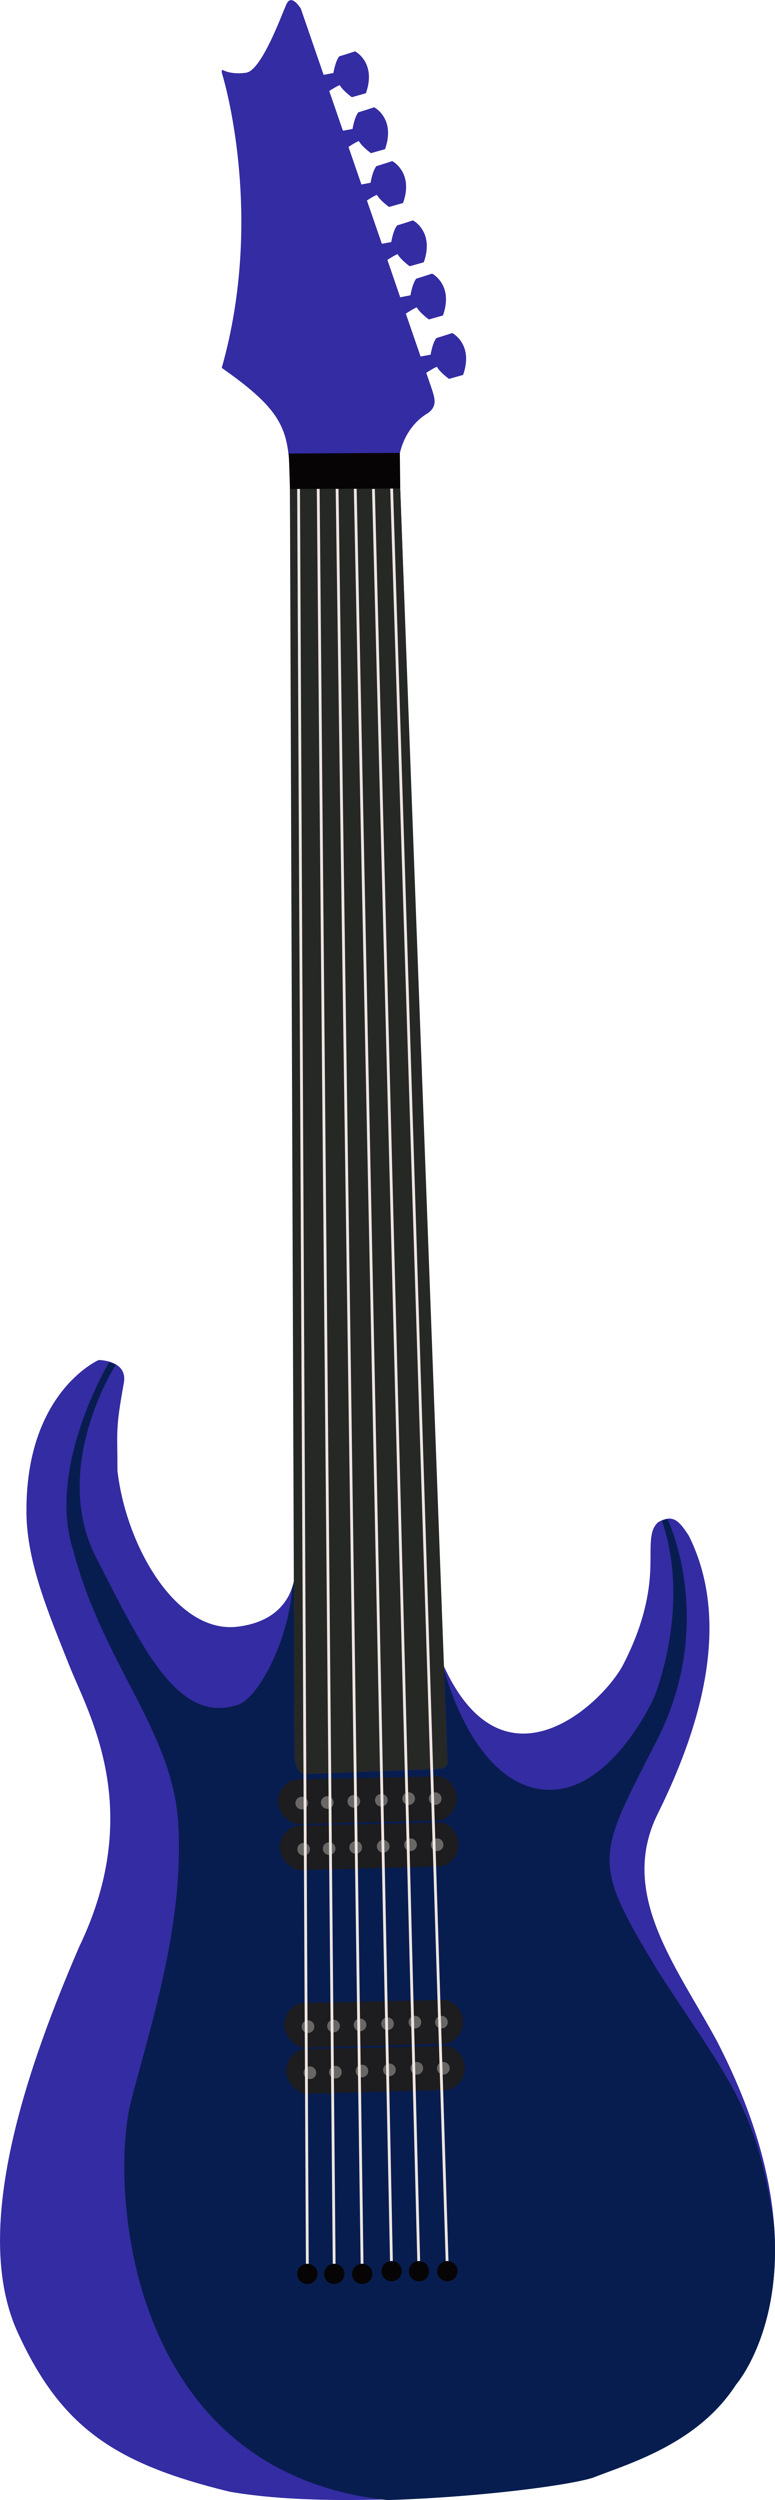 <svg xmlns="http://www.w3.org/2000/svg" viewBox="0 0 553.84 1785.6"><defs><style>.cls-1{fill:#342ca3;}.cls-2{fill:#081d4f;}.cls-3{fill:#262825;}.cls-4{fill:#1d1c1e;}.cls-5{fill:#696765;}.cls-6{fill:none;stroke:#eee6e2;stroke-miterlimit:10;stroke-width:2px;}.cls-7{fill:#070405;}</style></defs><g id="Слой_2" data-name="Слой 2"><g id="Слой_4" data-name="Слой 4"><path class="cls-1" d="M304.61,266.27l3.45,10c2.7,8.13,4.64,13.55-1.94,18.58-18.58,10.84-20.9,31.75-20.9,31.75l31,861.29c42.07,95,111.78,31.55,128.39,2.45,20.26-38.58,20.26-65.16,20.26-78.71s.39-19.74,5.42-24.39c10.84-6.19,15.1-.77,21.93,9.55,32,64,6.2,141.42-22.19,198.71s13.42,108.77,42.32,162.32C597,1621.69,526,1702.73,526,1702.73c-26.58,41.29-74.1,55.64-99.87,65.54-18.06,8.26-174.45,26.84-262.19,11.36-82-20-120.26-45.94-151.23-113.55s-1-171.87,43.87-275.61c47.49-98.58,6.19-167.23-7.22-201.29s-30.46-72.78-30.46-109.42c-.51-85.68,51.62-108.39,51.62-108.39s20.64,0,18.06,16c-6.19,34.07-4.64,33.55-4.64,63,6.19,54.19,42.32,116.64,85.67,111.48s41.29-41.29,41.29-41.29-3.09-710.71-3.61-760.26,2.07-61.93-48.83-97.54c31.17-109.94.57-209,.57-209-1.29-3.87,0-3.87,0-3.87s5.68,3.62,16.78,2.07,25.29-41,28.9-49S215,6.21,215,6.21l16.27,47.23,7-1.3s1.29-8.25,4.13-11.87c5.16-1.54,11.35-3.61,11.35-3.61s15.49,8,7.74,29.94l-10.06,2.84s-6.45-4.65-8.65-8.65c-1.8.52-7.48,4.22-7.48,4.22h0l9.77,28.37,6.86-1.28s1.29-8.25,4.13-11.87c5.16-1.55,11.36-3.61,11.36-3.61s15.48,8,7.74,29.93l-10.07,2.84s-6.45-4.64-8.64-8.64c-1.81.51-7.4,4.17-7.4,4.17l9.24,26.84,6.54-1.22s1.29-8.26,4.13-11.87c5.16-1.55,11.35-3.61,11.35-3.61s15.49,8,7.74,29.93L278,147.83s-6.45-4.64-8.65-8.64c-1.8.51-7.12,4-7.12,4l10.66,30.94,6.73-1.25s1.29-8.26,4.13-11.88c5.16-1.54,11.36-3.61,11.36-3.61s15.48,8,7.74,29.94l-10.07,2.84s-6.45-4.65-8.64-8.65c-1.81.52-7.29,4.1-7.29,4.1L286,212.33l7.33-1.44s1.29-8.26,4.13-11.87c5.16-1.55,11.35-3.61,11.35-3.61s15.49,8,7.74,29.93l-10.06,2.84s-6.45-4.64-8.65-8.64c-1.8.51-7.82,4.46-7.82,4.46l10.55,30.64,7.15-1.31s1.29-8.26,4.13-11.87c5.16-1.55,11.35-3.61,11.35-3.61s15.49,8,7.74,29.93l-10.06,2.84s-6.45-4.64-8.65-8.64C310.46,262.49,304.61,266.27,304.61,266.27Z"/><path class="cls-2" d="M526,1703.18s33.23-37.94,27.09-114.39c-12.38-84.41-32-102.35-83.09-181.3-48-79.48-43.48-80.26-.51-164.64s7.63-157.7,7.63-157.7a15,15,0,0,0-4.06,1.15c21.12,61.77-5.64,126.09-5.64,126.09s-32.77,73.81-82.58,65.29c-42.72-7.3-62.66-67.81-67.46-84.87l2.43,65.52s1.23,5.23-8.26,5.16l-93.93,3.61s-7,0-7.23-15c0-4.37-.16-51.55-.4-122.26a44.18,44.18,0,0,1-1.24,4.5c-2.07,34.37-22.23,75.95-37.71,82.92-43.75,15.48-68.91-39.87-102.2-104.52S82.66,974.89,82.66,974.89h0A20.52,20.52,0,0,0,78,973s-45.19,74.78-25.57,134.65c21.16,80.52,70.58,128.49,74.83,193.55,4.65,71-18.53,141.73-33.54,199.22-15.23,58.32-5.17,265.28,183.17,285.21,70.19-2.18,137.72-11.61,149.21-16.87C451.89,1758.83,499.41,1744.47,526,1703.18Z"/><path class="cls-3" d="M217.61,1267.1l93.93-3.61c9.49.07,8.26-5.16,8.26-5.16l-2.43-65.52L286,348.91H207.19s1.93,534,2.79,780.93c.24,70.74.4,117.93.4,122.3C210.61,1267.1,217.61,1267.1,217.61,1267.1Z"/><path class="cls-4" d="M215,1430.72l103.22-2.33a15.75,15.75,0,0,1,12.13,11.88c3,11.32-7.09,19.09-11.61,19.35-3.39.19-102.19,2.84-102.19,2.84a18.13,18.13,0,0,1-13.42-15.74C203.09,1435.1,213.15,1430.76,215,1430.72Z"/><circle class="cls-5" cx="220.12" cy="1447.49" r="4.52"/><circle class="cls-5" cx="315.47" cy="1444.3" r="4.52"/><circle class="cls-5" cx="296.51" cy="1444.3" r="4.52"/><circle class="cls-5" cx="276.96" cy="1445.43" r="4.52"/><circle class="cls-5" cx="257.31" cy="1446.23" r="4.52"/><circle class="cls-5" cx="238.34" cy="1447.07" r="4.52"/><path class="cls-4" d="M216.31,1463.65l103.22-2.32a15.73,15.73,0,0,1,12.13,11.87c3,11.32-7.09,19.1-11.61,19.36-3.39.19-102.19,2.83-102.19,2.83a18.14,18.14,0,0,1-13.42-15.74C204.44,1468,214.5,1463.69,216.31,1463.65Z"/><circle class="cls-5" cx="221.47" cy="1480.43" r="4.52"/><circle class="cls-5" cx="316.82" cy="1477.23" r="4.52"/><circle class="cls-5" cx="297.86" cy="1477.23" r="4.52"/><circle class="cls-5" cx="278.31" cy="1478.36" r="4.52"/><circle class="cls-5" cx="258.66" cy="1479.17" r="4.52"/><circle class="cls-5" cx="239.7" cy="1480.01" r="4.52"/><path class="cls-4" d="M210.49,1271.06l103.23-2.33a15.73,15.73,0,0,1,12.13,11.87c3,11.33-7.1,19.1-11.62,19.36-3.38.19-102.19,2.84-102.19,2.84a18.14,18.14,0,0,1-13.42-15.74C198.62,1275.44,208.68,1271.1,210.49,1271.06Z"/><circle class="cls-5" cx="215.65" cy="1287.83" r="4.52"/><circle class="cls-5" cx="311.01" cy="1284.64" r="4.52"/><circle class="cls-5" cx="292.04" cy="1284.64" r="4.52"/><circle class="cls-5" cx="272.49" cy="1285.77" r="4.52"/><circle class="cls-5" cx="252.85" cy="1286.57" r="4.52"/><circle class="cls-5" cx="233.88" cy="1287.41" r="4.52"/><path class="cls-4" d="M211.84,1304l103.23-2.32a15.73,15.73,0,0,1,12.13,11.87c3,11.32-7.1,19.1-11.61,19.35-3.39.2-102.2,2.84-102.2,2.84A18.14,18.14,0,0,1,200,1320C200,1308.38,210,1304,211.84,1304Z"/><circle class="cls-5" cx="217.01" cy="1320.77" r="4.52"/><circle class="cls-5" cx="312.36" cy="1317.57" r="4.52"/><circle class="cls-5" cx="293.39" cy="1317.57" r="4.52"/><circle class="cls-5" cx="273.84" cy="1318.7" r="4.52"/><circle class="cls-5" cx="254.2" cy="1319.51" r="4.52"/><circle class="cls-5" cx="235.23" cy="1320.35" r="4.52"/><line class="cls-6" x1="219.65" y1="1624.09" x2="213.35" y2="347.23"/><line class="cls-6" x1="238.87" y1="1624.09" x2="227.41" y2="349.15"/><line class="cls-6" x1="258.84" y1="1624.09" x2="240.9" y2="349.09"/><line class="cls-6" x1="279.87" y1="1622.15" x2="253.87" y2="349.04"/><line class="cls-6" x1="299.41" y1="1622.15" x2="266.87" y2="349.23"/><line class="cls-6" x1="319.73" y1="1622.15" x2="279.87" y2="348.93"/><circle class="cls-7" cx="219.65" cy="1624.09" r="7.25"/><circle class="cls-7" cx="238.87" cy="1624.09" r="7.25"/><circle class="cls-7" cx="279.87" cy="1622.15" r="7.25"/><circle class="cls-7" cx="299.41" cy="1622.15" r="7.25"/><circle class="cls-7" cx="258.84" cy="1624.09" r="7.25"/><circle class="cls-7" cx="319.73" cy="1622.15" r="7.25"/><path class="cls-7" d="M285.35,348.91l-77.51.32a.65.65,0,0,1-.65-.65l-.74-24a.66.66,0,0,1,.65-.66l78-.44a.66.66,0,0,1,.65.66l.27,24.14A.66.66,0,0,1,285.35,348.91Z"/></g></g></svg>